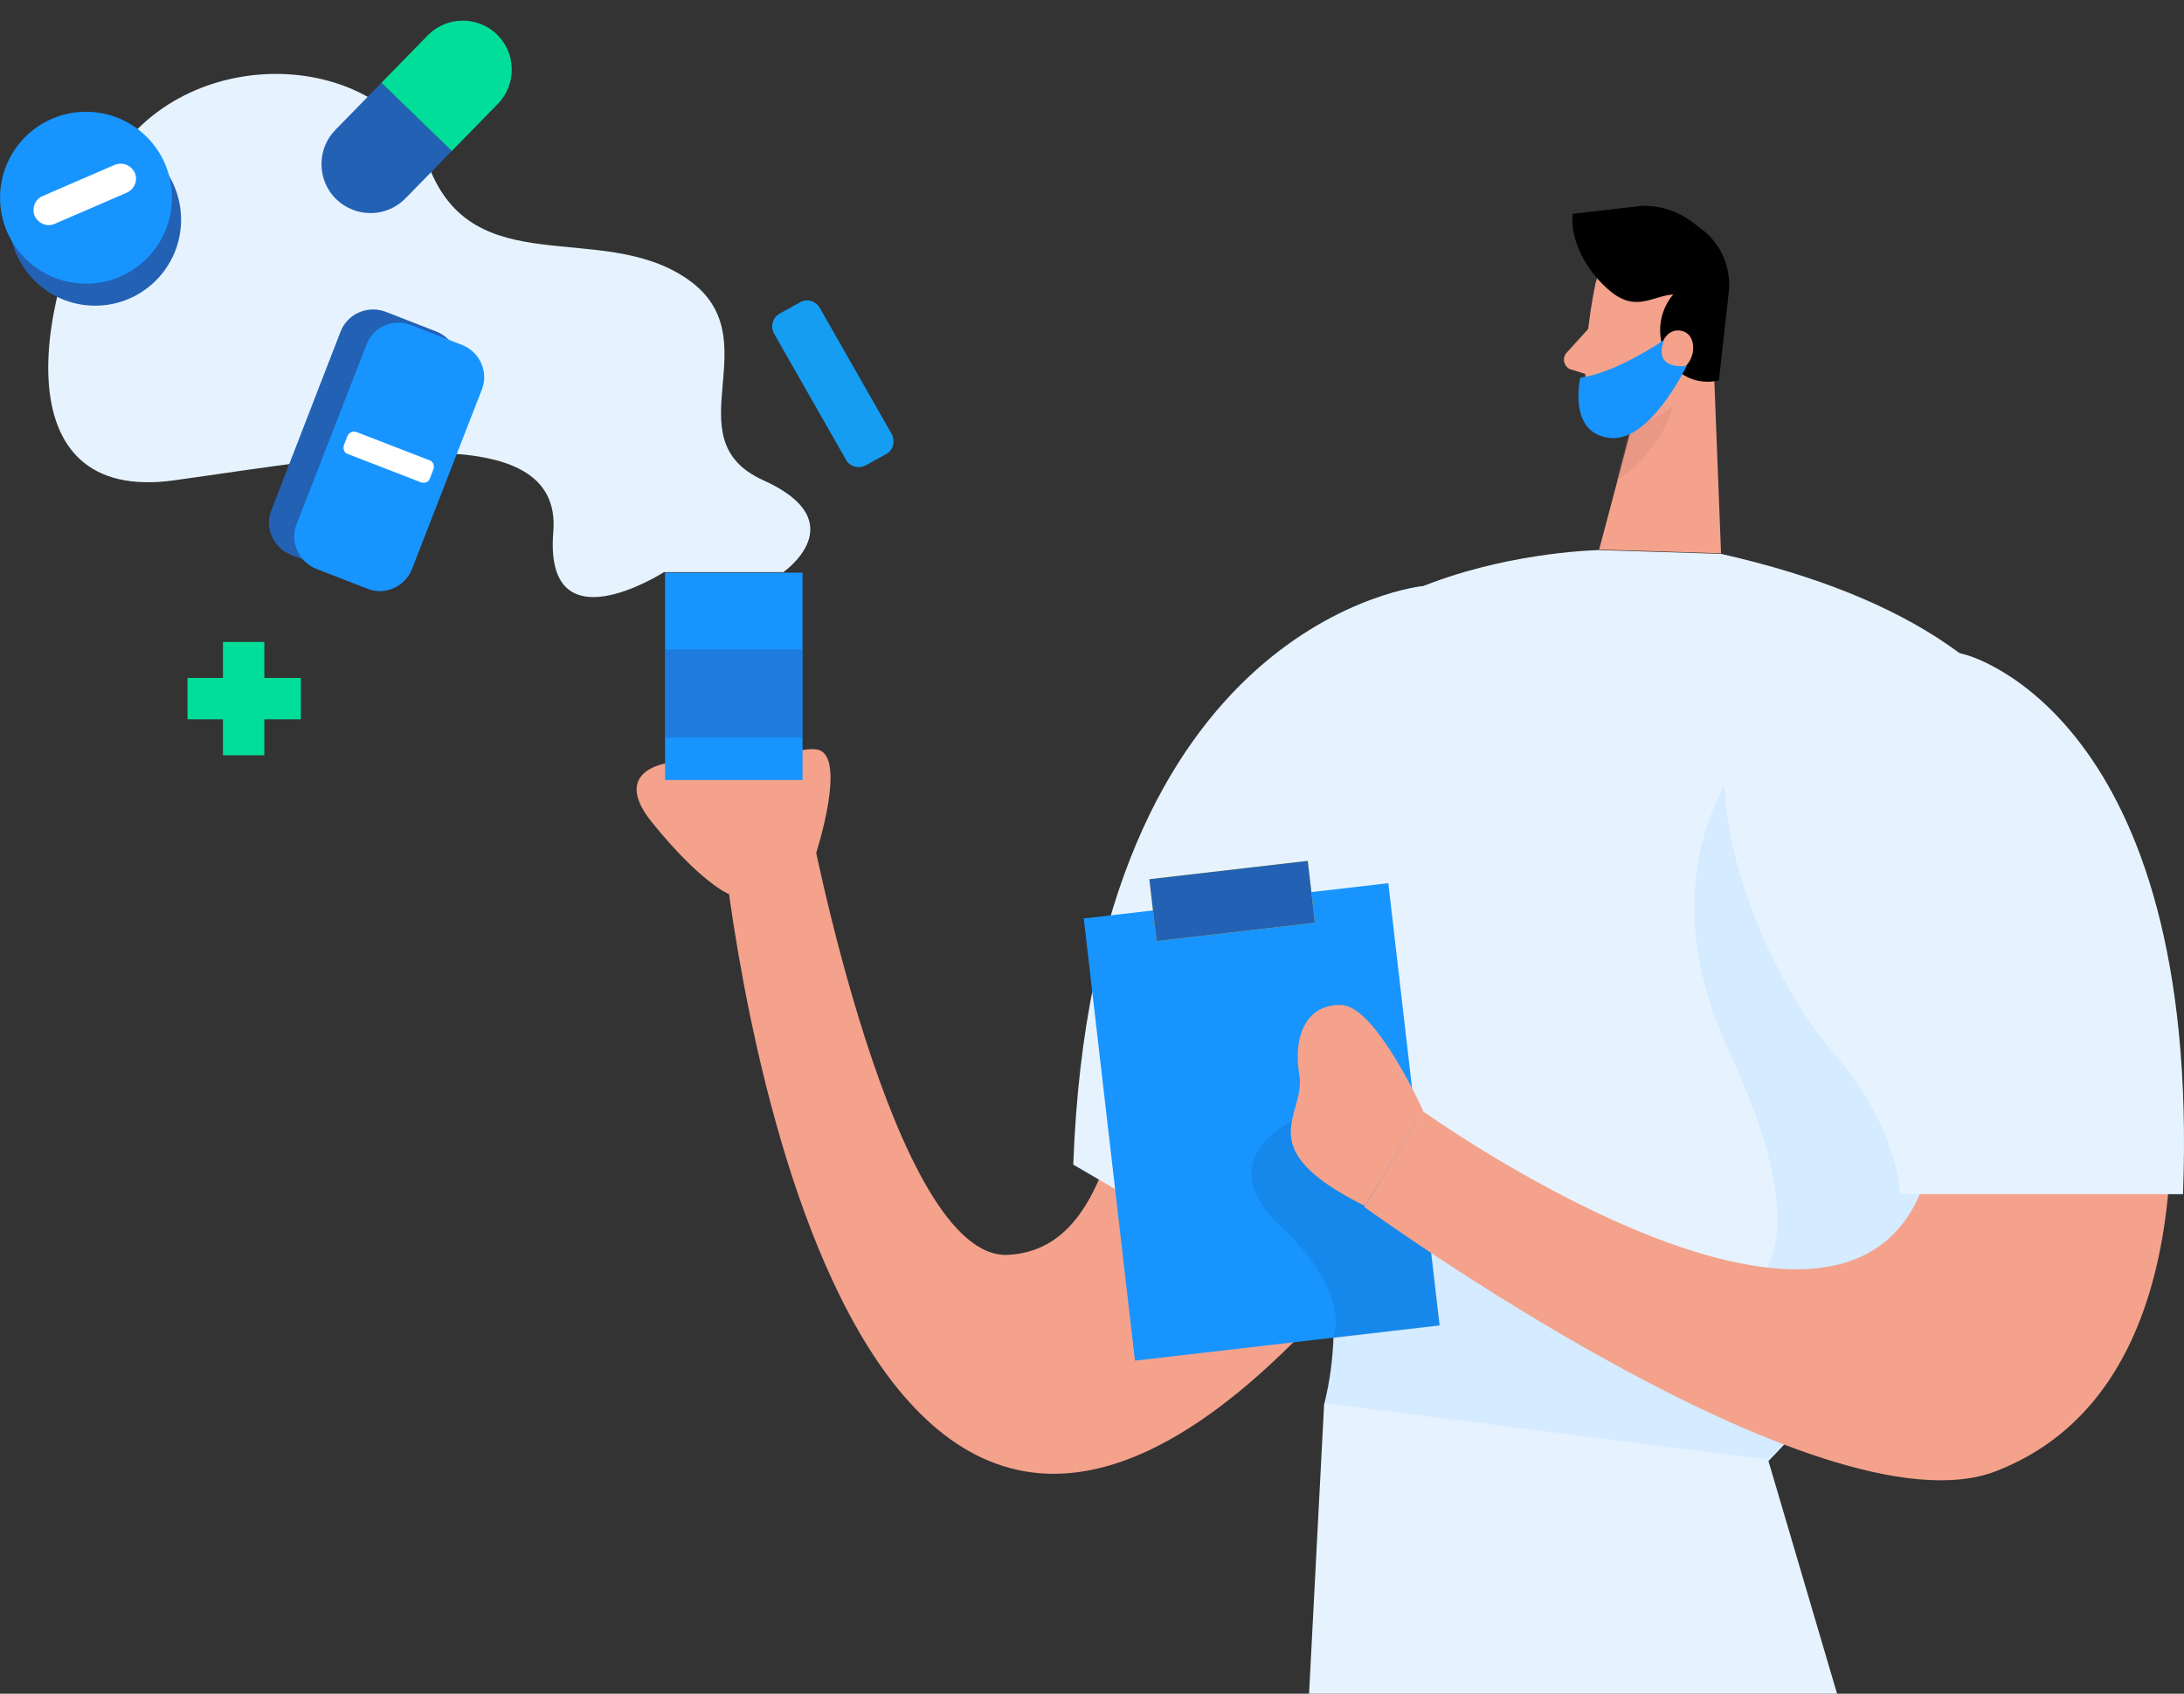 <?xml version="1.0" encoding="utf-8"?>
<!-- Generator: Adobe Illustrator 24.1.2, SVG Export Plug-In . SVG Version: 6.00 Build 0)  -->
<svg version="1.1" id="Layer_1" xmlns="http://www.w3.org/2000/svg" xmlns:xlink="http://www.w3.org/1999/xlink" x="0px" y="0px"
	 viewBox="0 0 406.6 315.3" style="enable-background:new 0 0 406.6 315.3;" xml:space="preserve">
<rect x="0" y="0" width="406.6" height="315.3" fill="#333333" stroke="none"/>
<style type="text/css">
	.st0{fill:#F4A28C;}
	.st1{fill:#1894FF;}
	.st2{fill:#E6F3FF;}
	.st3{opacity:0.31;fill:#CE8172;enable-background:new    ;}
	.st4{opacity:8.000000e-02;fill:#1894FF;enable-background:new    ;}
	.st5{opacity:8.000000e-02;enable-background:new    ;}
	.st6{fill:#FFD200;}
	.st7{fill:#2361B5;}
	.st8{opacity:0.13;fill:#00DE9A;enable-background:new    ;}
	.st9{opacity:0.46;fill:#2361B5;enable-background:new    ;}
	.st10{fill:#00DE9A;}
	.st11{fill:#FFFFFF;}
</style>
<g transform="translate(-94.288 -42.693)">
	<path class="st0" d="M356.3,153c0,0-36.6,8.6-44.4,48c-7.8,39.4-8.4,74.1-29.9,75.3c-21.5,1.2-37.1-81.3-37.1-81.3l-16.1,4.2
		c0,0,16.7,179.3,104,95.6S356.3,153,356.3,153z"/>
	<path class="st1" d="M359.2,151.8c0,0-60.5,6-64.2,107.7l53.4,31.6L359.2,151.8z"/>
	<path class="st2" d="M359.2,151.8c0,0-61.4,6-65.1,107.7l54.1,31.6L359.2,151.8z"/>
	<path class="st0" d="M391.2,96.1c0,0-2.6,12.3-1.5,20.8c0.5,3.5,3.7,5.9,7.2,5.4c0,0,0,0,0,0c4.3-0.6,9.9-2.7,12.1-9.1l5-10.5
		c1.6-4.5,0.2-9.6-3.6-12.6C404,84.3,392.4,88.5,391.2,96.1z"/>
	<path class="st0" d="M413.1,104.6l1.6,41.1l-22.7-0.7l7.9-29.7L413.1,104.6z"/>
	<path d="M387.1,82.5c-0.6,4.6,2.4,10.7,7.1,14.5s7.7,0.8,11.6,0.5c-2.7,3.2-3.2,7.7-1.3,11.4c1.7,3.7,5.9,5.6,9.8,4.6l1.8-16.1
		c0.6-4.7-1.3-9.3-5.1-12.1c-1.6-1.2-4.8-4.3-10.9-4.3"/>
	<path class="st0" d="M403.2,108.3c0,0,0.7-4.8,4.2-4s2.6,7.7-2.3,7.8L403.2,108.3z"/>
	<path class="st0" d="M390,103.9l-4,4.4c-0.8,0.8-0.7,2.1,0.1,2.8c0.2,0.2,0.5,0.4,0.8,0.4l4.7,1.5L390,103.9z"/>
	<path class="st3" d="M397.9,121.8c2.9-0.4,5.6-1.6,7.8-3.5c0,0-1.2,7.4-10.4,13.9L397.9,121.8z"/>
	<path class="st2" d="M414.7,145.8l-22.7-0.7c0,0-61,0.9-64.7,45.4c-3.7,44.4,22.2,79.1,13.5,113.7l82.7,10.5
		C423.5,314.7,559,178.5,414.7,145.8z"/>
	<path class="st4" d="M425.5,175.7c0,0-28,22.4-9.4,62.5s7.2,52.9-20.8,45.5s-39.1-37.7-39.1-37.7l-13.7,42.4
		c0.1,5.2-0.5,10.5-1.8,15.5l82.7,10.5l3-3.1l37.4-52.6L425.5,175.7z"/>
	
		<rect x="300.8" y="210.1" transform="matrix(0.993 -0.115 0.115 0.993 -26.802 39.638)" class="st1" width="57.1" height="82.9"/>
	<path class="st5" d="M334.6,251.5c0,0-15.2,7.1-1.8,19.6s9.7,20.7,9.7,20.7l19.9-2.3l-1.6-13.5l-20.1-29.2L334.6,251.5z"/>
	
		<rect x="309" y="204.6" transform="matrix(0.993 -0.115 0.115 0.993 -22.098 38.737)" class="st6" width="29.7" height="11.6"/>
	
		<rect x="309" y="204.6" transform="matrix(0.993 -0.115 0.115 0.993 -22.098 38.737)" class="st7" width="29.7" height="11.6"/>
	<path class="st0" d="M423,205.9c-14-27.1,18.8-54.3,43-35.7c12.7,9.7,24.7,23.8,28.5,43.5c9.2,47.7,3.8,90.4-28.7,102.9
		s-117.5-49.2-117.5-49.2l10.8-17.9c0,0,74.2,53.1,92,16.8C462.5,243.4,435.1,229.2,423,205.9z"/>
	<path class="st2" d="M340.8,304.1L338,358h98.3l-12.8-43.4L340.8,304.1z"/>
	<path class="st1" d="M388.5,113c0,0-2.4,10.2,5.3,11.2c7.6,1.1,14.5-13.4,14.5-13.4s-6.4,1-4.2-4.8C404,106,395.3,112.1,388.5,113z
		"/>
	<path class="st1" d="M460.6,165.4c0,0,43.4,11,40,99.5h-52.2c0,0-0.1-12-12.2-25.9C415.2,214.8,395.3,147.5,460.6,165.4z"/>
	<path class="st2" d="M460.3,164.6c0,0,43.8,11.1,40.4,100.4H448c0,0-0.1-12.1-12.3-26.2C414.5,214.3,394.4,146.4,460.3,164.6z"/>
	<path class="st0" d="M359.2,249.4c0,0-8.7-19.3-15.1-19.6s-9.2,5.5-7.9,13.1c1.2,7.6-9.5,13.5,12.2,24.3L359.2,249.4z"/>
	<path class="st0" d="M229.9,209.1l16.3-7.5c0,0,6.1-18.8,0-19.4c-6.1-0.6-10.8,6.1-17.5,3.4s-22.2-1.2-13.1,10.1
		S229.9,209.1,229.9,209.1z"/>
	<rect x="218.1" y="149.3" class="st1" width="25.6" height="38.6"/>
	<path class="st1" d="M246.9,100l13.4,23.5c0.7,1.3,0.3,3-1,3.7l-3.8,2.1c-1.3,0.7-3,0.3-3.7-1l-13.4-23.5c-0.7-1.3-0.3-3,1-3.7
		l3.8-2.1C244.5,98.2,246.1,98.7,246.9,100z"/>
	<path class="st8" d="M246.9,100l13.4,23.5c0.7,1.3,0.3,3-1,3.7l-3.8,2.1c-1.3,0.7-3,0.3-3.7-1l-13.4-23.5c-0.7-1.3-0.3-3,1-3.7
		l3.8-2.1C244.5,98.2,246.1,98.7,246.9,100z"/>
	<rect x="218.1" y="163.6" class="st9" width="25.6" height="16.4"/>
	<rect x="135.8" y="162.2" class="st10" width="7.7" height="21.1"/>
	<rect x="129.2" y="168.9" class="st10" width="21.1" height="7.7"/>
	<path class="st2" d="M240,149.3c0,0,13.7-9.4-3.6-17.2s1.8-26.5-14.2-37.5s-39.8,0.9-48.1-21s-45.7-23.8-59.5,0
		s-20.3,63.1,12.2,58.5c32.5-4.5,72.3-12.3,70.5,9.6s20.6,7.5,20.6,7.5H240z"/>
	<path class="st7" d="M156.9,79.8L156.9,79.8c-3.6-3.5-3.7-9.3-0.2-12.9l0,0l8.6-8.8l13.1,12.7l-8.6,8.8
		C166.3,83.2,160.6,83.3,156.9,79.8C156.9,79.8,156.9,79.8,156.9,79.8z"/>
	<path class="st10" d="M178.4,70.8l-13.1-12.7l8.6-8.8c3.5-3.6,9.3-3.7,12.9-0.2l0,0l0,0c3.6,3.5,3.7,9.3,0.2,12.9c0,0,0,0,0,0
		L178.4,70.8L178.4,70.8z"/>
	<circle class="st7" cx="112" cy="83.6" r="16"/>
	<circle class="st1" cx="110.3" cy="79.5" r="16"/>
	<path class="st11" d="M117.8,78.6l-13.4,5.8c-1.5,0.6-3.1-0.2-3.7-1.6c-0.5-1.4,0.1-3,1.5-3.6l13.4-5.8c1.5-0.6,3.1,0,3.8,1.5
		C120,76.3,119.3,78,117.8,78.6L117.8,78.6z"/>
	<path class="st7" d="M166,100.7l9.5,3.7c3.3,1.3,5,5,3.7,8.3l-12.9,33.3c-1.3,3.3-5,5-8.3,3.7l-9.5-3.7c-3.3-1.3-5-5-3.7-8.3
		l12.9-33.3C159,101.1,162.7,99.5,166,100.7z"/>
	<path class="st1" d="M170.8,103.2l9.5,3.7c3.3,1.3,5,5,3.7,8.3l-13,33.4c-1.3,3.3-5,5-8.3,3.7l-9.5-3.7c-3.3-1.3-5-5-3.7-8.3
		l13-33.4C163.7,103.6,167.4,101.9,170.8,103.2z"/>
	<path class="st11" d="M160.6,123.1l13.7,5.3c0.6,0.2,0.9,0.9,0.7,1.6l-0.7,1.8c-0.2,0.6-0.9,0.9-1.6,0.7l-13.7-5.3
		c-0.6-0.2-0.9-0.9-0.7-1.6l0.7-1.8C159.3,123.2,160,122.9,160.6,123.1z"/>
</g>
</svg>
